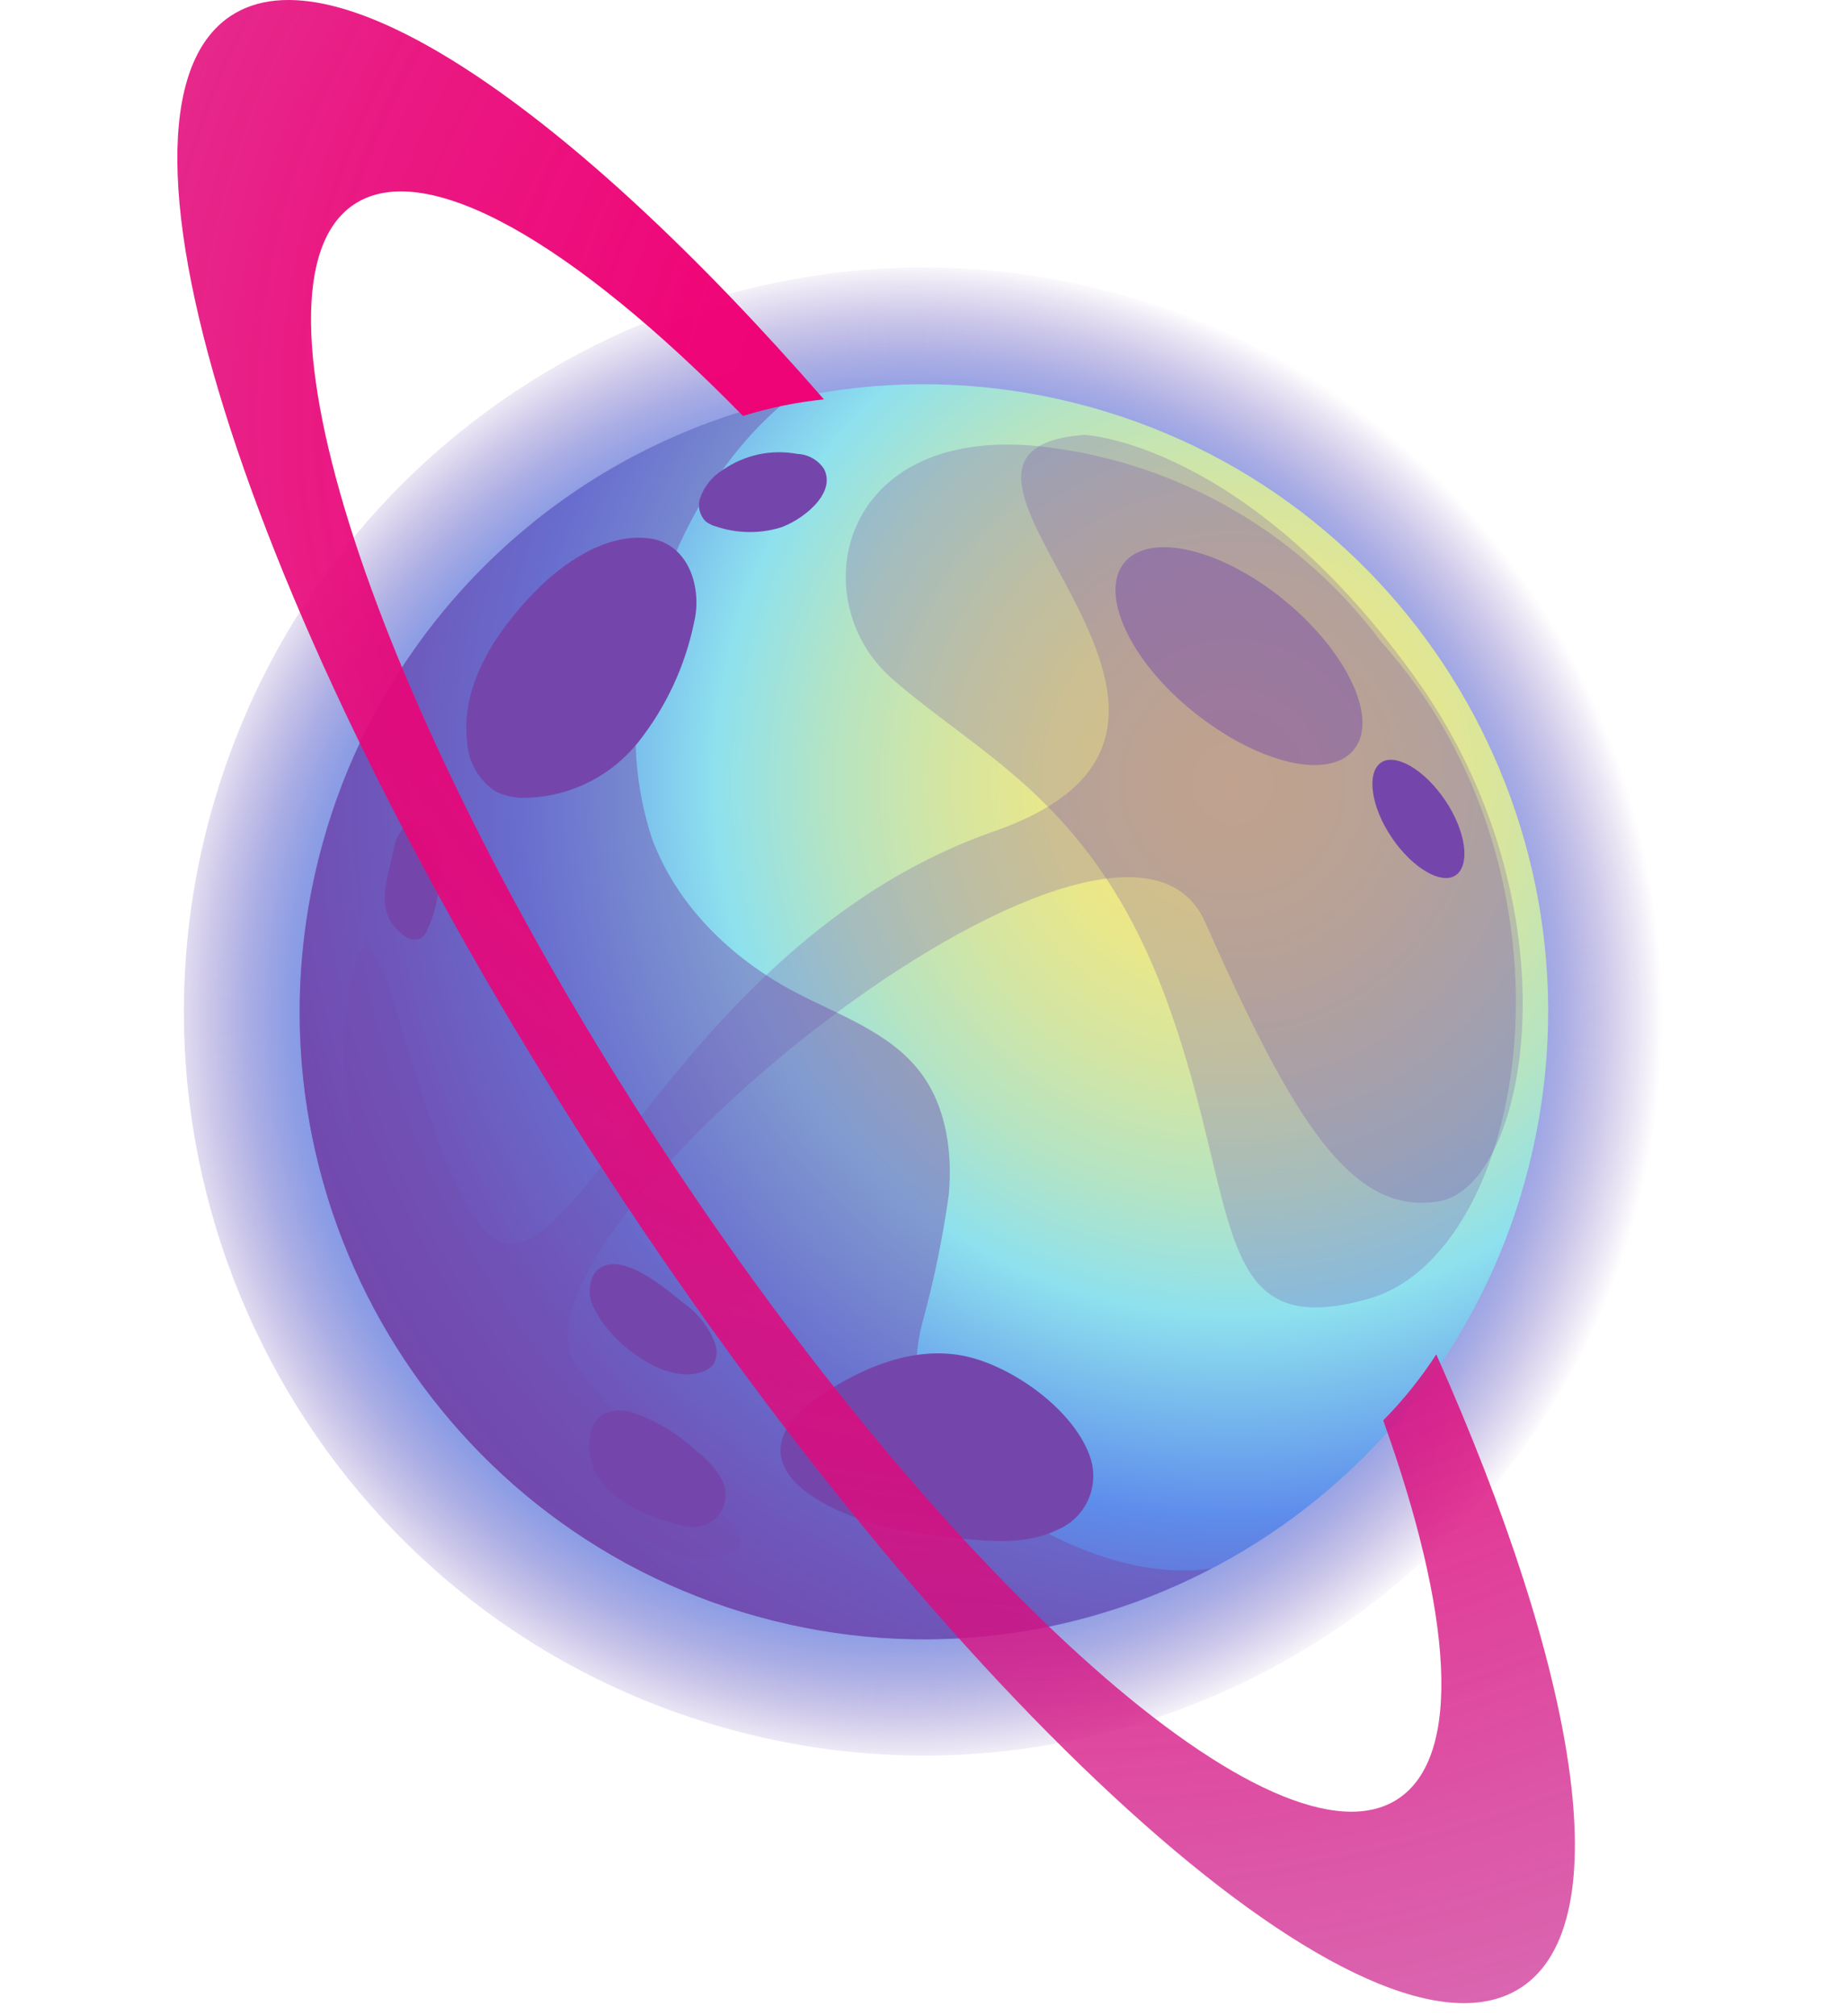<svg width="144" height="157" viewBox="0 0 144 157" fill="none" xmlns="http://www.w3.org/2000/svg">
<path d="M127.133 95.733C136.449 65.135 119.316 32.743 88.867 23.382C58.417 14.022 26.182 31.238 16.866 61.836C7.551 92.433 24.684 124.826 55.133 134.187C85.583 143.547 117.818 126.331 127.133 95.733Z" fill="url(#paint0_radial_4674_8252)"/>
<path d="M119.17 90.679C125.695 64.498 109.864 37.959 83.81 31.402C57.756 24.845 31.345 40.754 24.82 66.935C18.295 93.116 34.127 119.655 60.181 126.212C86.235 132.769 112.645 116.86 119.17 90.679Z" fill="url(#paint1_radial_4674_8252)"/>
<path d="M82.368 119.161C83.407 118.738 84.253 117.943 84.741 116.929C85.229 115.915 85.324 114.754 85.008 113.674C83.834 109.871 78.855 106.361 75.111 105.605C71.176 104.818 67.151 106.502 63.839 108.762C62.313 109.77 60.717 111.303 60.828 113.159C60.938 114.662 62.163 115.822 63.427 116.629C66.81 118.777 70.915 119.423 74.9 119.836C77.47 120.099 80.11 120.26 82.368 119.161Z" fill="url(#paint2_radial_4674_8252)"/>
<path d="M54.153 118.94C54.589 118.92 55.013 118.786 55.382 118.551C55.751 118.315 56.052 117.987 56.255 117.598C56.458 117.209 56.556 116.773 56.54 116.334C56.523 115.895 56.392 115.468 56.16 115.096C55.691 114.308 55.07 113.622 54.333 113.079C52.918 111.741 51.244 110.711 49.415 110.053C49.018 109.904 48.596 109.837 48.173 109.858C47.75 109.879 47.336 109.986 46.956 110.174C46.494 110.503 46.164 110.985 46.022 111.535C45.833 112.381 45.876 113.262 46.147 114.084C46.417 114.907 46.905 115.64 47.558 116.206C48.877 117.319 50.432 118.113 52.105 118.526C52.757 118.788 53.451 118.928 54.153 118.94V118.94Z" fill="url(#paint3_radial_4674_8252)"/>
<path d="M46.383 102.074C47.618 104.586 51.924 108.046 54.905 106.775C55.173 106.671 55.409 106.497 55.588 106.271C55.733 106.023 55.82 105.745 55.841 105.458C55.862 105.171 55.816 104.883 55.708 104.616C55.264 103.425 54.483 102.39 53.46 101.641C52.065 100.541 48.08 96.95 46.323 99.169C46.067 99.612 45.937 100.118 45.948 100.63C45.959 101.143 46.109 101.642 46.383 102.074V102.074Z" fill="url(#paint4_radial_4674_8252)"/>
<path d="M54.083 48.486C54.736 45.772 53.662 42.312 50.56 41.929C47.197 41.506 43.815 43.886 41.657 46.105C38.575 49.272 35.875 53.398 36.397 57.785C36.439 58.556 36.661 59.307 37.045 59.976C37.428 60.645 37.963 61.215 38.605 61.638C39.253 61.956 39.962 62.129 40.683 62.143C42.414 62.148 44.125 61.763 45.688 61.016C47.252 60.268 48.628 59.178 49.717 57.826C51.883 55.1 53.378 51.9 54.083 48.486V48.486Z" fill="url(#paint5_radial_4674_8252)"/>
<path d="M33.284 72.462C34.288 70.444 34.789 66.56 33.725 64.493C33.614 64.34 33.472 64.21 33.31 64.113C33.148 64.016 32.968 63.952 32.781 63.926C32.594 63.9 32.403 63.911 32.221 63.96C32.038 64.009 31.867 64.094 31.718 64.21C31.129 64.729 30.75 65.447 30.654 66.228C30.192 68.558 29.058 71.059 31.427 72.825C31.606 72.991 31.827 73.105 32.066 73.153C32.305 73.201 32.553 73.181 32.782 73.097C33.007 72.939 33.181 72.718 33.284 72.462V72.462Z" fill="url(#paint6_radial_4674_8252)"/>
<path d="M60.777 41.102C62.323 40.608 65.214 38.54 64.22 36.543C63.992 36.19 63.681 35.897 63.316 35.69C62.951 35.483 62.541 35.367 62.122 35.352C61.123 35.167 60.097 35.18 59.104 35.393C58.11 35.606 57.168 36.014 56.331 36.593C55.489 37.109 54.853 37.905 54.534 38.843C54.444 39.153 54.439 39.482 54.521 39.795C54.602 40.107 54.766 40.392 54.996 40.618C55.239 40.801 55.515 40.934 55.809 41.012C57.417 41.55 59.151 41.582 60.777 41.102V41.102Z" fill="url(#paint7_radial_4674_8252)"/>
<path style="mix-blend-mode:multiply" opacity="0.45" d="M61.439 31.086C54.682 32.593 48.323 35.532 42.787 39.707C37.251 43.882 32.666 49.196 29.338 55.294C26.009 61.392 24.015 68.134 23.487 75.069C22.96 82.004 23.911 88.972 26.279 95.508C28.646 102.044 32.374 107.997 37.215 112.968C42.055 117.94 47.896 121.816 54.346 124.338C60.797 126.859 67.709 127.968 74.62 127.59C81.531 127.213 88.282 125.357 94.423 122.147C89.193 122.953 83.432 120.755 78.794 117.779C75.653 115.762 72.541 113.159 71.647 109.538C71.224 107.304 71.32 105.002 71.929 102.811C72.806 99.593 73.477 96.321 73.936 93.017C74.227 89.698 73.725 86.148 71.708 83.505C69.309 80.358 65.294 79.047 61.801 77.191C56.902 74.579 52.646 70.423 50.759 65.178C49.503 61.259 49.2 57.095 49.876 53.034C51.01 44.642 55.055 36.311 61.439 31.086Z" fill="url(#paint8_radial_4674_8252)"/>
<path style="mix-blend-mode:screen" opacity="0.25" d="M84.507 33.87C84.507 33.87 96.913 34.414 110.052 52.459C123.192 70.504 119.086 92.321 112.19 93.551C105.295 94.782 100.738 87.197 93.892 71.795C87.046 56.393 37.742 96.618 44.979 106.492C52.216 116.367 62.474 120.18 55.267 121.41C48.06 122.641 24.874 97.999 26.931 79.46C28.989 60.922 32.472 93.451 38.746 96.608C45.019 99.765 53.571 73.086 77.491 64.734C101.41 56.383 67.644 35.151 84.507 33.87Z" fill="url(#paint9_radial_4674_8252)"/>
<path style="mix-blend-mode:screen" opacity="0.25" d="M107.552 49.897C101.478 41.782 92.458 36.409 82.458 34.949C65.395 32.296 62.383 46.629 69.5 52.852C76.617 59.076 85.379 62.545 91.061 78.331C96.742 94.116 94.263 104.666 106.649 101.156C119.035 97.646 124.235 68.456 107.552 49.897Z" fill="url(#paint10_radial_4674_8252)"/>
<path style="mix-blend-mode:screen" opacity="0.45" d="M100.064 46.74C95.115 42.706 89.534 41.425 87.597 43.835C85.66 46.246 88.019 51.461 93.037 55.475C98.056 59.489 103.567 60.791 105.504 58.38C107.441 55.969 104.962 50.755 100.064 46.74Z" fill="url(#paint11_radial_4674_8252)"/>
<path style="mix-blend-mode:screen" d="M112.611 62.334C110.985 59.923 108.707 58.612 107.592 59.409C106.478 60.206 106.81 62.808 108.436 65.219C110.062 67.629 112.34 68.951 113.454 68.154C114.569 67.357 114.247 64.755 112.611 62.334Z" fill="url(#paint12_radial_4674_8252)"/>
<path style="mix-blend-mode:screen" d="M118.563 154.776C126.171 149.733 122.969 130.317 111.918 105.484C110.721 107.338 109.335 109.062 107.783 110.628C113.173 125.657 113.996 136.752 108.947 140.1C99.642 146.263 73.886 123.458 51.422 89.164C28.958 54.87 18.298 22.079 27.593 15.916C33.184 12.214 44.717 18.942 57.896 32.397C59.95 31.759 62.061 31.326 64.2 31.106C44.385 8.361 26.107 -4.136 17.977 1.24C6.474 8.855 19.653 49.393 47.437 91.796C75.221 134.2 107.09 162.391 118.563 154.776Z" fill="url(#paint13_radial_4674_8252)"/>
<path style="mix-blend-mode:multiply" opacity="0.45" d="M97.052 142.501C115.833 155.452 113.403 137.458 116.595 131.345C117.529 129.56 119.215 130.084 121.122 131.718C118.884 122.706 115.806 113.926 111.928 105.494C110.731 107.348 109.345 109.072 107.792 110.638C113.173 125.657 113.996 136.752 108.947 140.1C99.642 146.263 73.886 123.458 51.422 89.164C28.957 54.87 18.298 22.078 27.592 15.916C33.183 12.214 44.717 18.942 57.896 32.397C59.949 31.759 62.061 31.326 64.199 31.106C60.847 27.253 57.534 23.703 54.312 20.485C55.657 22.996 56.049 24.772 54.664 24.983C49.233 25.8 26.408 4.266 23.778 17.449C21.148 30.632 25.665 48.939 38.353 71.19C51.04 93.44 78.262 129.56 97.052 142.501Z" fill="url(#paint14_radial_4674_8252)"/>
<path style="mix-blend-mode:screen" d="M42.348 11.841C42.348 11.841 24.652 -3.682 18.388 2.531C12.125 8.744 16.702 28.282 21.078 32.488C25.455 36.694 19.071 15.623 23.969 10.883C28.868 6.142 49.635 18.922 42.348 11.841Z" fill="url(#paint15_radial_4674_8252)"/>
<path style="mix-blend-mode:screen" d="M119.136 152.537C121.314 149.239 122.348 142.017 119.899 136.742C117.309 131.144 119.287 145.88 113.425 149.077C107.563 152.275 96.361 141.422 98.77 146.889C101.179 152.355 115.432 158.175 119.136 152.537Z" fill="url(#paint16_radial_4674_8252)"/>
<defs>
<radialGradient id="paint0_radial_4674_8252" cx="0" cy="0" r="1" gradientUnits="userSpaceOnUse" gradientTransform="translate(70.585 79.15) rotate(91.254) scale(58.895 58.609)">
<stop stop-color="#FBE877"/>
<stop offset="0.07" stop-color="#F6E87C"/>
<stop offset="0.16" stop-color="#E9E78A"/>
<stop offset="0.25" stop-color="#D4E5A2"/>
<stop offset="0.35" stop-color="#B5E4C3"/>
<stop offset="0.45" stop-color="#8EE1EE"/>
<stop offset="0.62" stop-color="#5E8DEC"/>
<stop offset="0.66" stop-color="#5E8CEB" stop-opacity="0.98"/>
<stop offset="0.71" stop-color="#6088E7" stop-opacity="0.93"/>
<stop offset="0.77" stop-color="#6182E2" stop-opacity="0.84"/>
<stop offset="0.82" stop-color="#6479DA" stop-opacity="0.72"/>
<stop offset="0.87" stop-color="#686ED0" stop-opacity="0.56"/>
<stop offset="0.92" stop-color="#6C60C3" stop-opacity="0.36"/>
<stop offset="0.97" stop-color="#7150B5" stop-opacity="0.14"/>
<stop offset="1" stop-color="#7446AC" stop-opacity="0"/>
</radialGradient>
<radialGradient id="paint1_radial_4674_8252" cx="0" cy="0" r="1" gradientUnits="userSpaceOnUse" gradientTransform="translate(96.248 61.152) rotate(91.254) scale(91.091 90.649)">
<stop stop-color="#FBE877"/>
<stop offset="0.07" stop-color="#F6E87C"/>
<stop offset="0.16" stop-color="#E9E78A"/>
<stop offset="0.25" stop-color="#D4E5A2"/>
<stop offset="0.35" stop-color="#B5E4C3"/>
<stop offset="0.45" stop-color="#8EE1EE"/>
<stop offset="0.62" stop-color="#5E8DEC"/>
<stop offset="0.63" stop-color="#5F89E8"/>
<stop offset="0.74" stop-color="#6B64C7"/>
<stop offset="0.84" stop-color="#714EB3"/>
<stop offset="0.9" stop-color="#7446AC"/>
</radialGradient>
<radialGradient id="paint2_radial_4674_8252" cx="0" cy="0" r="1" gradientUnits="userSpaceOnUse" gradientTransform="translate(-6682.09 1256.45) rotate(91.14) scale(2122.77 1261.26)">
<stop stop-color="#FBE877"/>
<stop offset="0.07" stop-color="#F6E87C"/>
<stop offset="0.16" stop-color="#E9E78A"/>
<stop offset="0.25" stop-color="#D4E5A2"/>
<stop offset="0.35" stop-color="#B5E4C3"/>
<stop offset="0.45" stop-color="#8EE1EE"/>
<stop offset="0.62" stop-color="#5E8DEC"/>
<stop offset="0.63" stop-color="#5F89E8"/>
<stop offset="0.74" stop-color="#6B64C7"/>
<stop offset="0.84" stop-color="#714EB3"/>
<stop offset="0.9" stop-color="#7446AC"/>
</radialGradient>
<radialGradient id="paint3_radial_4674_8252" cx="0" cy="0" r="1" gradientUnits="userSpaceOnUse" gradientTransform="translate(-4120.44 535.027) rotate(91.14) scale(926.532 783.669)">
<stop stop-color="#FBE877"/>
<stop offset="0.07" stop-color="#F6E87C"/>
<stop offset="0.16" stop-color="#E9E78A"/>
<stop offset="0.25" stop-color="#D4E5A2"/>
<stop offset="0.35" stop-color="#B5E4C3"/>
<stop offset="0.45" stop-color="#8EE1EE"/>
<stop offset="0.62" stop-color="#5E8DEC"/>
<stop offset="0.63" stop-color="#5F89E8"/>
<stop offset="0.74" stop-color="#6B64C7"/>
<stop offset="0.84" stop-color="#714EB3"/>
<stop offset="0.9" stop-color="#7446AC"/>
</radialGradient>
<radialGradient id="paint4_radial_4674_8252" cx="0" cy="0" r="1" gradientUnits="userSpaceOnUse" gradientTransform="translate(-3879.27 499.251) rotate(91.14) scale(862.348 740.787)">
<stop stop-color="#FBE877"/>
<stop offset="0.07" stop-color="#F6E87C"/>
<stop offset="0.16" stop-color="#E9E78A"/>
<stop offset="0.25" stop-color="#D4E5A2"/>
<stop offset="0.35" stop-color="#B5E4C3"/>
<stop offset="0.45" stop-color="#8EE1EE"/>
<stop offset="0.62" stop-color="#5E8DEC"/>
<stop offset="0.63" stop-color="#5F89E8"/>
<stop offset="0.74" stop-color="#6B64C7"/>
<stop offset="0.84" stop-color="#714EB3"/>
<stop offset="0.9" stop-color="#7446AC"/>
</radialGradient>
<radialGradient id="paint5_radial_4674_8252" cx="0" cy="0" r="1" gradientUnits="userSpaceOnUse" gradientTransform="translate(-9211.11 825.87) rotate(91.14) scale(1562.24 1748)">
<stop stop-color="#FBE877"/>
<stop offset="0.07" stop-color="#F6E87C"/>
<stop offset="0.16" stop-color="#E9E78A"/>
<stop offset="0.25" stop-color="#D4E5A2"/>
<stop offset="0.35" stop-color="#B5E4C3"/>
<stop offset="0.45" stop-color="#8EE1EE"/>
<stop offset="0.62" stop-color="#5E8DEC"/>
<stop offset="0.63" stop-color="#5F89E8"/>
<stop offset="0.74" stop-color="#6B64C7"/>
<stop offset="0.84" stop-color="#714EB3"/>
<stop offset="0.9" stop-color="#7446AC"/>
</radialGradient>
<radialGradient id="paint6_radial_4674_8252" cx="0" cy="0" r="1" gradientUnits="userSpaceOnUse" gradientTransform="translate(-4151.09 171.16) rotate(91.14) scale(378.461 799.305)">
<stop stop-color="#FBE877"/>
<stop offset="0.07" stop-color="#F6E87C"/>
<stop offset="0.16" stop-color="#E9E78A"/>
<stop offset="0.25" stop-color="#D4E5A2"/>
<stop offset="0.35" stop-color="#B5E4C3"/>
<stop offset="0.45" stop-color="#8EE1EE"/>
<stop offset="0.62" stop-color="#5E8DEC"/>
<stop offset="0.63" stop-color="#5F89E8"/>
<stop offset="0.74" stop-color="#6B64C7"/>
<stop offset="0.84" stop-color="#714EB3"/>
<stop offset="0.9" stop-color="#7446AC"/>
</radialGradient>
<radialGradient id="paint7_radial_4674_8252" cx="0" cy="0" r="1" gradientUnits="userSpaceOnUse" gradientTransform="translate(-2724.63 534.458) rotate(91.14) scale(867.765 536.322)">
<stop stop-color="#FBE877"/>
<stop offset="0.07" stop-color="#F6E87C"/>
<stop offset="0.16" stop-color="#E9E78A"/>
<stop offset="0.25" stop-color="#D4E5A2"/>
<stop offset="0.35" stop-color="#B5E4C3"/>
<stop offset="0.45" stop-color="#8EE1EE"/>
<stop offset="0.62" stop-color="#5E8DEC"/>
<stop offset="0.63" stop-color="#5F89E8"/>
<stop offset="0.74" stop-color="#6B64C7"/>
<stop offset="0.84" stop-color="#714EB3"/>
<stop offset="0.9" stop-color="#7446AC"/>
</radialGradient>
<radialGradient id="paint8_radial_4674_8252" cx="0" cy="0" r="1" gradientUnits="userSpaceOnUse" gradientTransform="translate(-49775.2 3570.01) rotate(91.14) scale(3016.09 4058.52)">
<stop stop-color="#FBE877"/>
<stop offset="0.07" stop-color="#F6E87C"/>
<stop offset="0.16" stop-color="#E9E78A"/>
<stop offset="0.25" stop-color="#D4E5A2"/>
<stop offset="0.35" stop-color="#B5E4C3"/>
<stop offset="0.45" stop-color="#8EE1EE"/>
<stop offset="0.62" stop-color="#5E8DEC"/>
<stop offset="0.63" stop-color="#5F89E8"/>
<stop offset="0.74" stop-color="#6B64C7"/>
<stop offset="0.84" stop-color="#714EB3"/>
<stop offset="0.9" stop-color="#7446AC"/>
</radialGradient>
<radialGradient id="paint9_radial_4674_8252" cx="0" cy="0" r="1" gradientUnits="userSpaceOnUse" gradientTransform="translate(-43998.1 4859.49) rotate(91.14) scale(4129.28 3899.46)">
<stop stop-color="#FBE877"/>
<stop offset="0.07" stop-color="#F6E87C"/>
<stop offset="0.16" stop-color="#E9E78A"/>
<stop offset="0.25" stop-color="#D4E5A2"/>
<stop offset="0.35" stop-color="#B5E4C3"/>
<stop offset="0.45" stop-color="#8EE1EE"/>
<stop offset="0.62" stop-color="#5E8DEC"/>
<stop offset="0.63" stop-color="#5F89E8"/>
<stop offset="0.74" stop-color="#6B64C7"/>
<stop offset="0.84" stop-color="#714EB3"/>
<stop offset="0.9" stop-color="#7446AC"/>
</radialGradient>
<radialGradient id="paint10_radial_4674_8252" cx="0" cy="0" r="1" gradientUnits="userSpaceOnUse" gradientTransform="translate(-31460.1 1702.53) rotate(91.14) scale(3424.84 4365.54)">
<stop stop-color="#FBE877"/>
<stop offset="0.07" stop-color="#F6E87C"/>
<stop offset="0.16" stop-color="#E9E78A"/>
<stop offset="0.25" stop-color="#D4E5A2"/>
<stop offset="0.35" stop-color="#B5E4C3"/>
<stop offset="0.45" stop-color="#8EE1EE"/>
<stop offset="0.62" stop-color="#5E8DEC"/>
<stop offset="0.63" stop-color="#5F89E8"/>
<stop offset="0.74" stop-color="#6B64C7"/>
<stop offset="0.84" stop-color="#714EB3"/>
<stop offset="0.9" stop-color="#7446AC"/>
</radialGradient>
<radialGradient id="paint11_radial_4674_8252" cx="0" cy="0" r="1" gradientUnits="userSpaceOnUse" gradientTransform="translate(-8584.85 -1958.32) rotate(128.792) scale(518.588 454.687)">
<stop stop-color="#FBE877"/>
<stop offset="0.07" stop-color="#F6E87C"/>
<stop offset="0.16" stop-color="#E9E78A"/>
<stop offset="0.25" stop-color="#D4E5A2"/>
<stop offset="0.35" stop-color="#B5E4C3"/>
<stop offset="0.45" stop-color="#8EE1EE"/>
<stop offset="0.62" stop-color="#5E8DEC"/>
<stop offset="0.63" stop-color="#5F89E8"/>
<stop offset="0.74" stop-color="#6B64C7"/>
<stop offset="0.84" stop-color="#714EB3"/>
<stop offset="0.9" stop-color="#7446AC"/>
</radialGradient>
<radialGradient id="paint12_radial_4674_8252" cx="0" cy="0" r="1" gradientUnits="userSpaceOnUse" gradientTransform="translate(-3598.66 -2169.49) rotate(145.864) scale(88.014 112.702)">
<stop stop-color="#FBE877"/>
<stop offset="0.07" stop-color="#F6E87C"/>
<stop offset="0.16" stop-color="#E9E78A"/>
<stop offset="0.25" stop-color="#D4E5A2"/>
<stop offset="0.35" stop-color="#B5E4C3"/>
<stop offset="0.45" stop-color="#8EE1EE"/>
<stop offset="0.62" stop-color="#5E8DEC"/>
<stop offset="0.63" stop-color="#5F89E8"/>
<stop offset="0.74" stop-color="#6B64C7"/>
<stop offset="0.84" stop-color="#714EB3"/>
<stop offset="0.9" stop-color="#7446AC"/>
</radialGradient>
<radialGradient id="paint13_radial_4674_8252" cx="0" cy="0" r="1" gradientUnits="userSpaceOnUse" gradientTransform="translate(81.987 32.397) rotate(91.14) scale(271.48 270.165)">
<stop stop-color="#F20074"/>
<stop offset="0.1" stop-color="#EF0175" stop-opacity="0.98"/>
<stop offset="0.21" stop-color="#E80678" stop-opacity="0.92"/>
<stop offset="0.33" stop-color="#DC0C7E" stop-opacity="0.82"/>
<stop offset="0.46" stop-color="#CA1686" stop-opacity="0.68"/>
<stop offset="0.6" stop-color="#B42290" stop-opacity="0.51"/>
<stop offset="0.74" stop-color="#99329C" stop-opacity="0.29"/>
<stop offset="0.88" stop-color="#7943AA" stop-opacity="0.04"/>
<stop offset="0.9" stop-color="#7446AC" stop-opacity="0"/>
</radialGradient>
<radialGradient id="paint14_radial_4674_8252" cx="0" cy="0" r="1" gradientUnits="userSpaceOnUse" gradientTransform="translate(2440.33 66237.3) scale(22901.8 31274.7)">
<stop stop-color="#F20074"/>
<stop offset="0.1" stop-color="#EF0175" stop-opacity="0.98"/>
<stop offset="0.21" stop-color="#E80678" stop-opacity="0.92"/>
<stop offset="0.33" stop-color="#DC0C7E" stop-opacity="0.82"/>
<stop offset="0.46" stop-color="#CA1686" stop-opacity="0.68"/>
<stop offset="0.6" stop-color="#B42290" stop-opacity="0.51"/>
<stop offset="0.74" stop-color="#99329C" stop-opacity="0.29"/>
<stop offset="0.88" stop-color="#7943AA" stop-opacity="0.04"/>
<stop offset="0.9" stop-color="#7446AC" stop-opacity="0"/>
</radialGradient>
<radialGradient id="paint15_radial_4674_8252" cx="0" cy="0" r="1" gradientUnits="userSpaceOnUse" gradientTransform="translate(-173.176 17473.2) scale(1691.06 1893.31)">
<stop stop-color="#F20074"/>
<stop offset="0.1" stop-color="#EF0175" stop-opacity="0.98"/>
<stop offset="0.21" stop-color="#E80678" stop-opacity="0.92"/>
<stop offset="0.33" stop-color="#DC0C7E" stop-opacity="0.82"/>
<stop offset="0.46" stop-color="#CA1686" stop-opacity="0.68"/>
<stop offset="0.6" stop-color="#B42290" stop-opacity="0.51"/>
<stop offset="0.74" stop-color="#99329C" stop-opacity="0.29"/>
<stop offset="0.88" stop-color="#7943AA" stop-opacity="0.04"/>
<stop offset="0.9" stop-color="#7446AC" stop-opacity="0"/>
</radialGradient>
<radialGradient id="paint16_radial_4674_8252" cx="0" cy="0" r="1" gradientUnits="userSpaceOnUse" gradientTransform="translate(2891.93 9120.31) scale(914.538 773.589)">
<stop stop-color="#F20074"/>
<stop offset="0.1" stop-color="#EF0175" stop-opacity="0.98"/>
<stop offset="0.21" stop-color="#E80678" stop-opacity="0.92"/>
<stop offset="0.33" stop-color="#DC0C7E" stop-opacity="0.82"/>
<stop offset="0.46" stop-color="#CA1686" stop-opacity="0.68"/>
<stop offset="0.6" stop-color="#B42290" stop-opacity="0.51"/>
<stop offset="0.74" stop-color="#99329C" stop-opacity="0.29"/>
<stop offset="0.88" stop-color="#7943AA" stop-opacity="0.04"/>
<stop offset="0.9" stop-color="#7446AC" stop-opacity="0"/>
</radialGradient>
</defs>
</svg>
